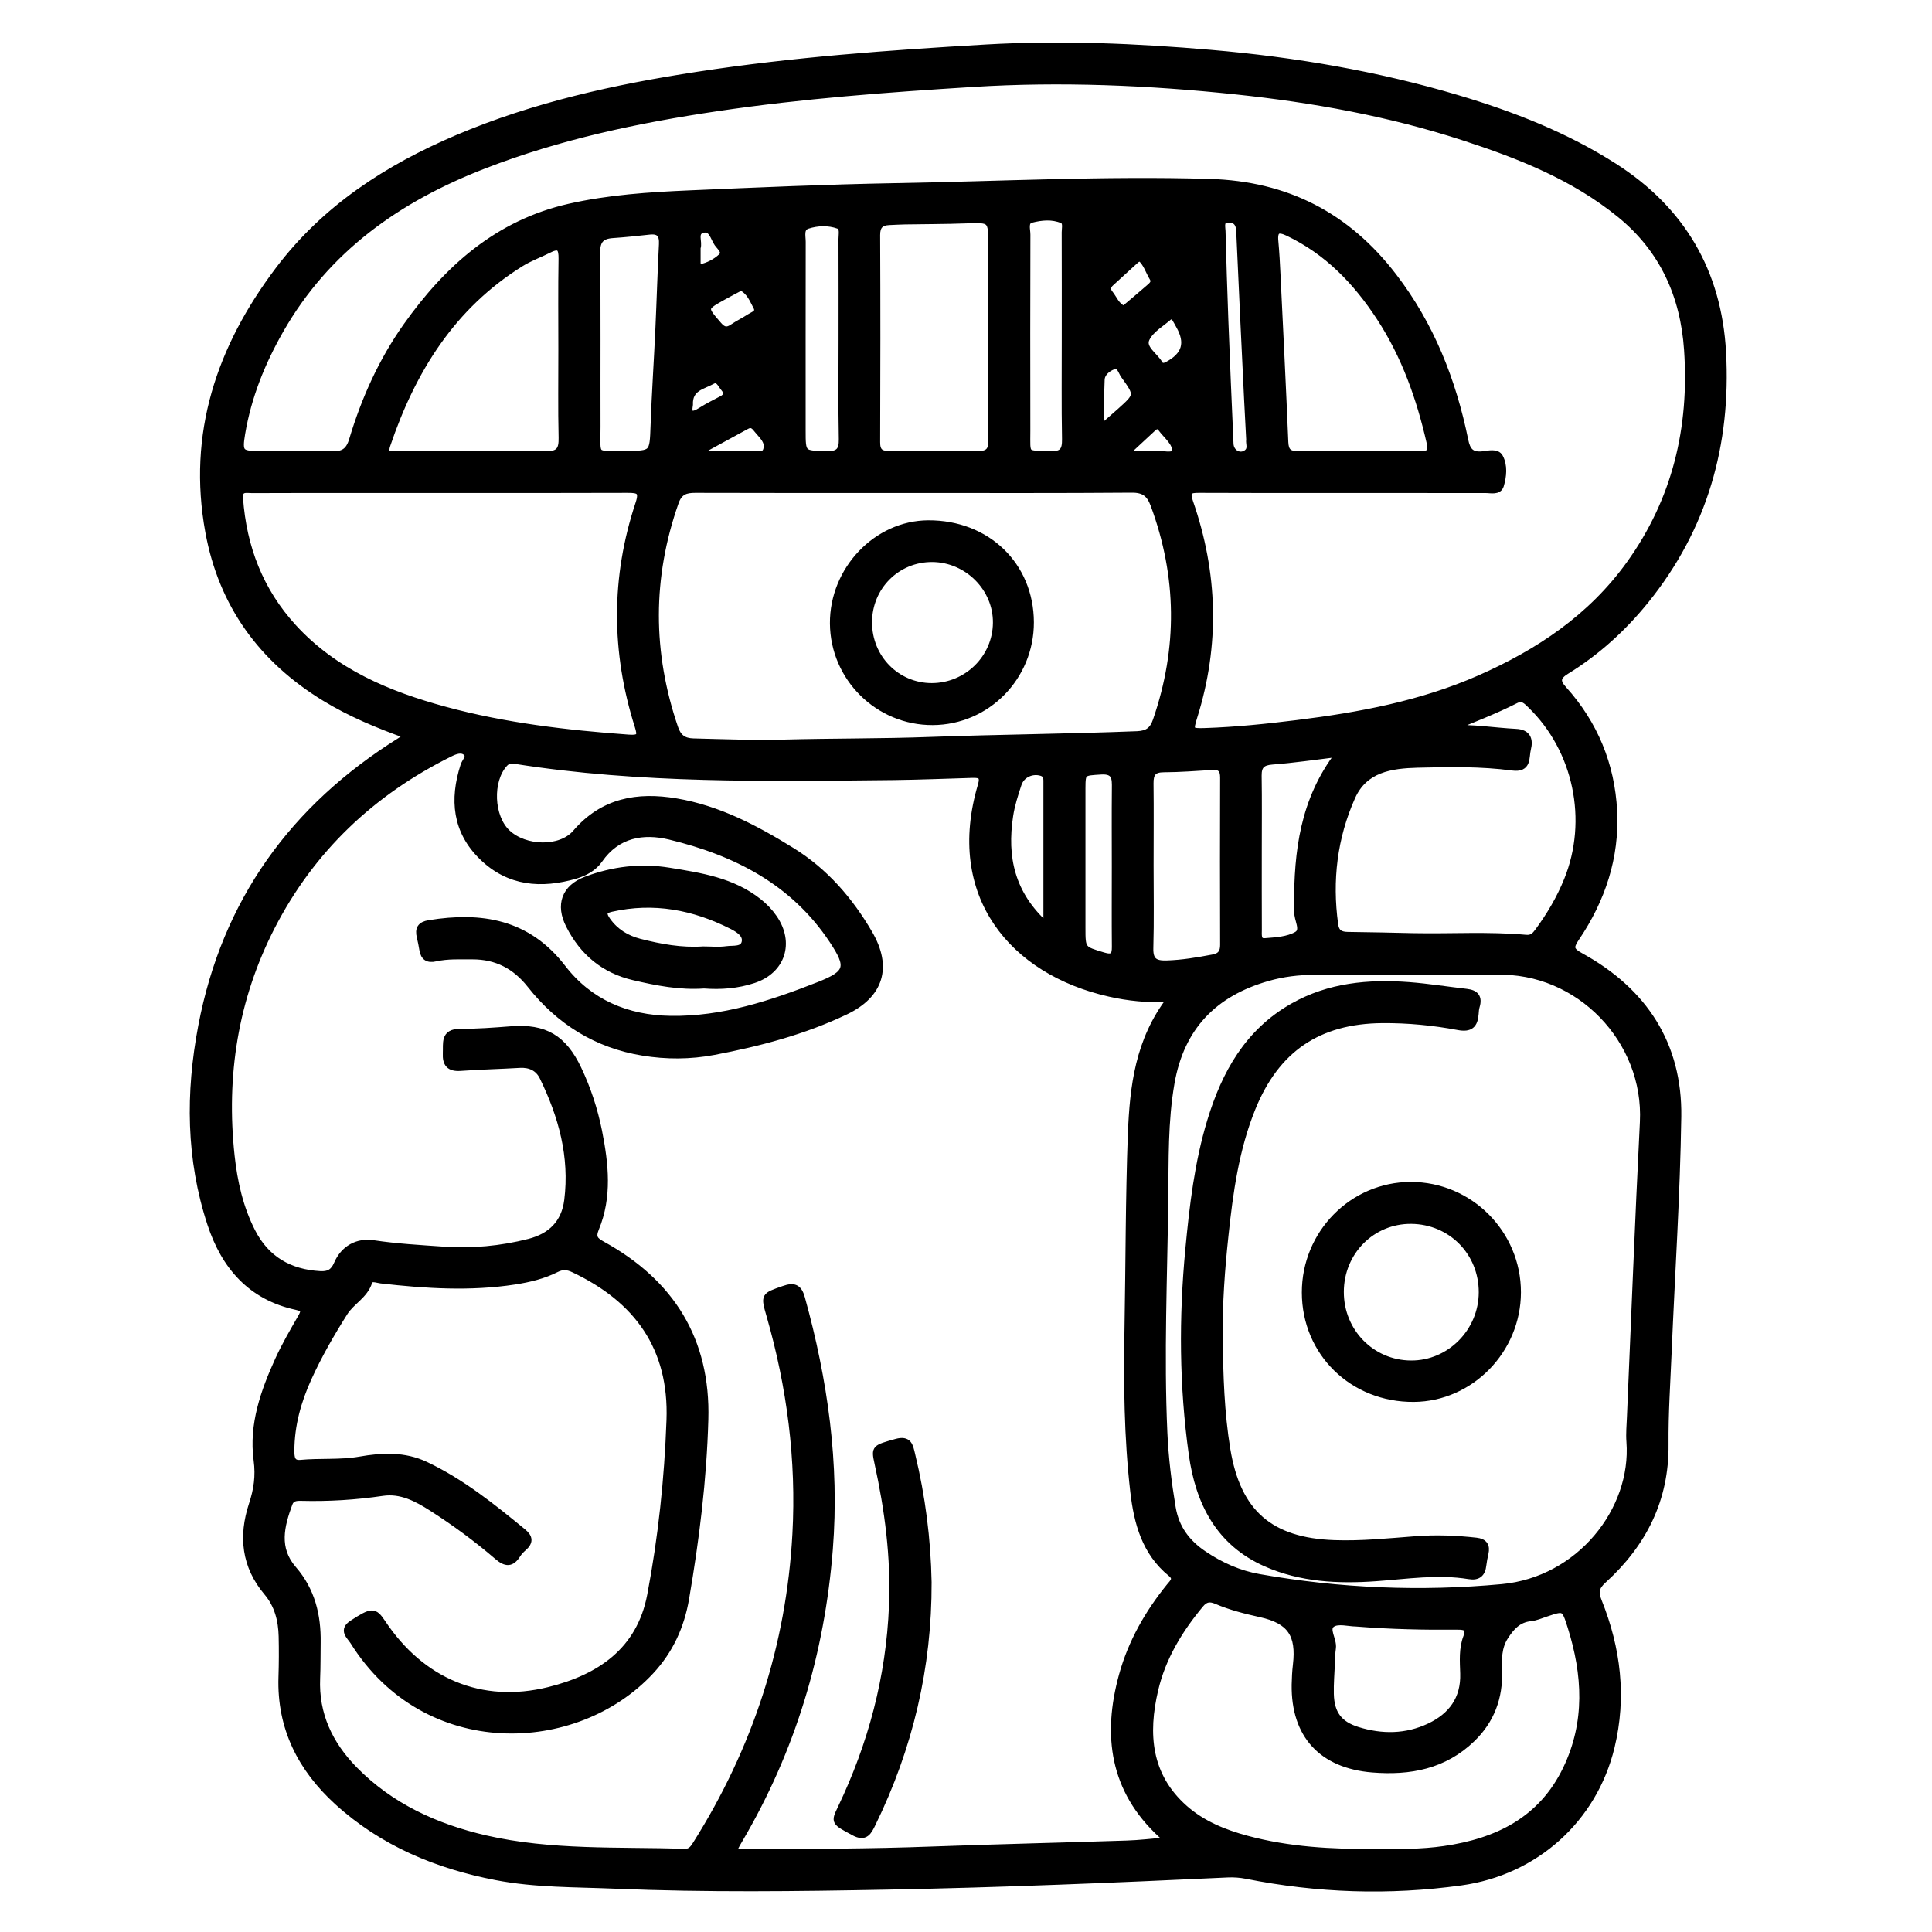 <?xml version="1.0" encoding="utf-8"?>
<!-- Generator: Adobe Illustrator 23.0.0, SVG Export Plug-In . SVG Version: 6.00 Build 0)  -->
<svg version="1.0" xmlns="http://www.w3.org/2000/svg" xmlns:xlink="http://www.w3.org/1999/xlink" x="0px" y="0px"
	 viewBox="0 0 3000 3000" style="enable-background:new 0 0 3000 3000;" xml:space="preserve">
<style type="text/css">
	.st0{stroke:#000000;stroke-width:10;stroke-miterlimit:10;}
</style>
<g id="Layer_1">
</g>
<g id="Layer_2">
	<g>
		<path class="st0" d="M632.4,1142.2c-46.6-16.7-88.6-34.3-127.8-58.2c-98-59.7-160.1-145-180.8-258.2
			c-27.8-152.1,17.2-285.6,108.3-406.4c72.4-96,169.2-158.7,278.3-205.1c119.6-50.8,245.3-78.4,372.9-97.9
			c148.3-22.8,297.8-33.6,447.6-42.3c116.7-6.7,233-1.7,349.3,8.3c130.1,11.2,258.2,33,383.4,70.3c85.3,25.4,167.9,57.7,243.1,105.8
			c104.9,67.1,161.6,163.4,168.5,288.3c7.9,143.3-28.9,273-119.6,385.4c-34.9,43.2-75.8,80.5-123.3,109.7
			c-14.5,8.9-15.3,16.3-4.4,28.3c48.4,53.7,74.5,117.3,78.2,189.1c3.6,71.9-18.3,137.4-58.2,196.6c-10.3,15.2-9.6,19.9,7.2,29.1
			c97.6,53.8,152.2,136.6,150.6,248.9c-1.8,122-9.9,243.8-15,365.8c-2,47.7-5.2,95.4-4.8,143.1c0.9,85.8-34.2,154.5-96.1,210.8
			c-11.8,10.7-13.2,18.6-7.5,32.9c29.4,73.3,38.6,148.8,19.8,226.3c-27.2,112.2-117.9,193.9-233.4,209.9
			c-111.7,15.5-222.9,11.8-333.6-10.3c-9.3-1.8-19-2.5-28.4-2.1c-175.7,8.2-351.5,15.6-527.4,18.9c-141.2,2.7-282.4,4.5-423.6-1.4
			c-62-2.6-124.3-1.5-185.4-13.3c-91.9-17.7-176.4-52.8-246.5-116.7c-56.5-51.6-88.9-114.9-86.4-193.4c0.7-21.1,0.8-42.3,0.3-63.4
			c-0.6-25-6.4-48.5-23.1-68.3c-34.5-40.8-39.4-87.1-23.2-136.4c7.5-22.7,10.8-44.1,7.4-69.2c-7.4-54.8,10.9-106.4,33.4-155.8
			c10.2-22.3,22.6-43.6,34.8-64.8c5.7-9.9,7-14.5-6.9-17.5c-70.6-15.3-111.5-62.8-133.1-128.4c-33.2-100.8-33.9-203.6-14.2-307.1
			c36.8-193.6,142.4-339.3,308.3-443C624,1148.7,626.6,1146.6,632.4,1142.2z M1816.9,1551.2c-35.1,1-64.9-1.9-94.2-8.6
			c-150.5-33.9-250-152.4-199.3-323.2c4.3-14.5-1.1-16.8-13.1-16.5c-40.9,1.2-81.8,2.9-122.7,3.4c-196.4,2-392.9,5.7-587.9-25.2
			c-6.6-1.1-11.5-0.4-16.3,4.9c-24,26.2-21.9,82.6,4.4,107.2c27.6,25.9,82.7,27.3,106.1,0c42.3-49.3,96-58.6,155.9-48.5
			c65.9,11.1,123.7,41.7,179.6,76.3c51.6,31.9,90.2,76.5,120.5,128.5c30.4,52.1,17.3,95.2-36.9,121.1
			c-65.1,31.1-134.3,49.2-204.8,62.6c-36.5,6.9-73.5,7-110,1c-71.9-11.7-129.9-48-174.8-104.9c-23.2-29.4-52.4-44.7-89.9-44.6
			c-19.1,0.1-38.3-1-57.1,3.2c-11.9,2.7-18.2-1.2-20.2-13c-1.1-6.7-2.4-13.4-4-20c-3.1-12.5,0.7-18.9,14.2-21.1
			c81.1-13.1,152.8-1.7,207.2,68.9c41.7,54.1,99.9,78.7,167.8,79.7c80.8,1.2,155.9-23.6,229.7-52.6c46.6-18.3,48.9-28.3,21.3-69.9
			c-60.3-90.9-150.4-136.5-252.4-161.1c-41.2-9.9-81.7-3.4-109.3,36.4c-8.6,12.5-22.6,20.1-37.2,24.4
			c-53.1,15.3-103.2,11.6-144.7-28.9c-41.3-40.2-45.8-89.1-28.8-141.9c2.1-6.6,10.7-14.1,3.7-20.3c-7.1-6.2-16.7-2.5-25,1.6
			c-121.2,60.1-215,148.8-276.9,269.3c-57.3,111.7-75.9,231.1-62.5,355.4c4.4,40.7,13.4,80.8,32.3,117.8c22,42.9,58,63.5,105.3,66.2
			c13.1,0.8,21-3.1,26.6-16.3c10.1-23.5,31.3-35.5,56.3-31.7c35.8,5.4,71.9,7.4,107.9,9.9c45.1,3.2,90-0.9,133.9-12.1
			c33.6-8.6,55-29.2,59.5-64.7c8.6-68.1-8.9-131.1-38.4-191.5c-6.8-14-19.5-20.1-35.6-19.2c-30.6,1.8-61.3,2.5-91.9,4.7
			c-17.4,1.3-23.4-6.1-22.6-22.4c0.8-15.3-3.9-32.9,21.3-32.9c26.6,0,53.1-1.9,79.6-4c52.6-4.2,81.7,13.5,104.4,61.2
			c14.7,30.9,25.3,63.4,32,96.9c10,50.6,15.7,101.6-4.8,151c-5.8,14.1-0.9,18.6,10.3,24.8c106.9,58.9,163,148.3,159.5,271.7
			c-2.6,93.5-14.1,186.2-29.9,278.2c-7.3,42.5-24.5,80.5-54.4,112.6c-116,124.9-349.3,134.1-462-46c-5.4-8.6-18.2-17.6-1.2-28.5
			c29.9-19.3,33.7-19.8,46.3-0.9c60.8,91.5,153.3,130.9,258.5,105c78.6-19.4,141.2-61,157.7-147.4c17.1-89.8,26.7-180.6,30-272
			c4.1-112.4-50.2-187.4-149.2-234.2c-9.4-4.5-17.3-5.2-26.9-0.3c-20.2,10.2-42.1,15.4-64.5,18.9c-69.4,10.7-138.7,6.2-207.9-1.7
			c-6.6-0.8-15.9-5.1-18.4,2.8c-6.7,21-27.1,30.2-37.9,47.3c-20.8,32.9-40.2,66.6-56.3,102.1c-16.2,35.7-26.6,73-26.7,112.6
			c0,10.2,0.7,20.5,14.6,19.2c30.6-2.9,61.4,0.2,91.8-5.1c34.6-6.1,69.4-7.8,102.3,7.8c56,26.5,103.8,65,151.3,104
			c10.6,8.7,10.9,16,0.9,24.8c-3.6,3.1-7.1,6.7-9.5,10.6c-9.2,14.7-18.2,14.1-31,3.1c-32.1-27.6-66.2-52.7-101.9-75.5
			c-23.3-14.9-47.8-28-76.5-23.8c-42,6.2-84.1,8.8-126.4,7.7c-7.8-0.2-15.3,0.4-18.5,9.2c-12.8,34.9-21.7,69.6,6.5,102
			c28.4,32.7,37.9,71.7,37.2,114c-0.3,18.4,0,36.9-0.8,55.3c-2.4,56.2,19.7,102.4,58,141.6c56.2,57.5,127,89.6,203.7,107.3
			c101.7,23.4,206.1,17.7,309.5,20.9c9.1,0.3,13-5.4,17.2-12c92.9-147.3,145.4-307.8,154.9-481.6c6.3-115.3-8.4-228.7-40.3-339.7
			c-8.9-30.9-8.7-30.1,21.8-40.8c15.7-5.5,23.3-3,28,13.9c35.4,127.8,53.8,257,43.3,390.1c-12.7,161.2-58,311.7-140,451.1
			c-11.2,19-11.2,19.3,10.4,19.3c96.2,0,192.4-0.2,288.5-3.8c100.9-3.7,201.8-6,302.6-9.3c19.5-0.6,39-3,58.1-4.6
			c1-5.4-2.1-7.3-4.5-9.5c-75.1-69.1-86.6-154.2-60.8-247.6c14.1-51.2,40.2-96.8,73.6-138c5.1-6.3,12.2-11.8,2-20.1
			c-40.1-32.7-52.4-78.5-58-126.8c-9.7-84.1-10.5-168.5-9-253.2c1.8-100.9,1.5-201.9,5.2-302.8
			C1759.4,1687.2,1767.4,1615.7,1816.9,1551.2z M2085.5,760.5c-74.4,0-148.8,0.2-223.1-0.2c-15.1-0.1-20.8,1.7-14.7,19.3
			c38.3,110.3,41.6,221.6,6.5,333.5c-6.8,21.8-6.1,23.2,17.4,22.4c47.7-1.6,95.2-6.5,142.5-12.4c97.1-12,192.8-29.9,283-69.5
			c92-40.4,173.4-94.7,233.1-177.7c71.7-99.7,98.1-211.7,89.8-332.7c-5.7-84.1-37.9-155.8-104.2-209.9
			c-72.2-58.9-157.3-92.3-244.5-120.6c-114.6-37.2-232.5-58.5-352.2-71.1c-135.8-14.3-271.8-20.1-408.3-11.6
			c-132.7,8.3-265.2,18.1-396.8,37.6c-123.6,18.3-245.5,43.9-362.6,89.4c-133.1,51.6-244.1,129.5-316.2,256
			c-28.6,50.2-49.9,103-59.5,160.3c-4.8,28.8-2.3,31.9,24.6,32c38.2,0,76.5-0.9,114.6,0.4c17.8,0.6,26.7-4.6,32.1-22.4
			c18.9-63.1,45.7-122.8,83.9-176.8c63.7-89.9,142.1-160,253.2-185.2c61.4-13.9,124.1-18,186.7-20.7c106.3-4.6,212.6-9.3,318.9-11.2
			c162.8-2.8,325.4-11.4,488.4-6.6c120.3,3.5,213.8,52.3,285.9,146.3c58.1,75.7,92.1,162,111,254.8c3.3,16.3,9.8,23.7,27.2,21.9
			c9-1,22.1-4.7,26.8,4.1c7.1,13.3,5.4,29.6,1.2,43.8c-3.1,10.4-15.2,6.8-23.6,6.9C2232.9,760.6,2159.2,760.5,2085.5,760.5z
			 M2184.3,1509C2184.3,1509,2184.3,1508.9,2184.3,1509c-47.8-0.1-95.5,0.1-143.3-0.2c-24.8-0.1-49,2.9-72.7,9.7
			c-83.1,23.8-134.3,76.1-149.5,163.1c-10.4,59.6-9,119.8-9.7,179.5c-1.4,121.3-6.9,242.7-1.4,364.1c1.8,38.9,6.5,77.3,12.9,115.7
			c5.3,31.8,22.3,54.6,48.6,72.3c26.5,17.9,55.2,30.6,86.2,36c124.8,22.1,250.7,27.3,376.7,15.6c120.4-11.1,206.3-119.7,198.4-226
			c-1-12.9,0.3-25.9,0.8-38.9c6.6-152.5,12.4-305.1,20.1-457.6c6.4-126.9-99.6-237.6-228-233.7
			C2277.1,1510.2,2230.7,1509,2184.3,1509z M1419.7,760.5c-113.3,0-226.6,0.2-339.8-0.2c-15.3-0.1-25.1,3.1-30.9,19.4
			c-41.2,117-40.9,233.8-0.8,351c5,14.6,13.5,20.5,28.4,20.9c47,1.2,94.3,3,141.1,1.8c75.7-2,151.3-1.3,227-4.1
			c107-3.9,214.1-4.7,321.1-8.9c16.4-0.7,24.2-6.7,29.4-21.8c38.6-112.1,37.5-223.3-3.6-334.6c-6.4-17.2-15-24.1-34.1-24
			C1644.9,760.9,1532.3,760.5,1419.7,760.5z M686.1,760.5c-36.8,0-73.7,0-110.5,0c-61.4,0-122.8-0.1-184.2,0.2
			c-8.7,0-20.2-3.5-19,13.2c5.5,76,31.4,143.5,83.2,200.1c63.8,69.7,147.2,104.4,235.7,128.4c93.1,25.2,188.5,36.3,284.6,43.3
			c18.5,1.3,19.3-3.2,14.6-18.3c-36.5-115.3-37-230.8,1.3-345.7c6.5-19.6-0.3-21.4-17-21.4C878.5,760.7,782.3,760.5,686.1,760.5z
			 M2132.8,2876c39,0.4,74.5,0.6,109.7-4.5c82.8-11.9,151.3-45.5,189.4-124.7c34.8-72.5,30.6-146.6,7.1-221.1
			c-9.5-30.1-9.9-29.9-38.9-20.1c-7.7,2.6-15.5,6-23.5,6.8c-19.3,2-30,14.3-39.5,29.1c-10.6,16.5-10.3,34.8-9.7,53.4
			c1.3,40.9-11.7,76.3-41.4,105.1c-43.6,42.2-96.8,52-154.9,47.3c-78.3-6.4-121.5-53-120.4-131.3c0.2-10.2,0.7-20.5,1.9-30.6
			c5.6-47.3-9-69-55.3-79.2c-23.4-5.2-46.5-11-68.4-20.4c-10.5-4.5-17.5-3.2-24.8,5.6c-32.7,39.3-59,82.5-70.6,132.4
			c-16.1,68.5-11.2,133.5,46,184.1c27.6,24.4,61.1,38,96.4,47.5C2001.5,2873.1,2068.8,2876.5,2132.8,2876z M2252.5,1131.1
			c34.3-1.9,67.8,4,101.6,5.7c17.7,0.9,21.9,11.3,18.1,26.3c-3.3,12.9,1.6,31.8-23.8,28.4c-48.8-6.5-98-5.6-147.1-4.4
			c-41.5,1.1-82.5,7-101.8,50.4c-28.1,63-36,129.5-26.6,198c1.8,13.3,8.8,16.5,20.7,16.6c33.4,0.3,66.8,1.2,100.2,1.9
			c58.6,1.2,117.3-2.7,175.9,2.6c9.4,0.8,13.7-3.9,18.3-10.1c18.3-24.8,33.9-51.1,45.5-79.8c37.7-92.8,14.8-202.6-56.9-271.9
			c-6.5-6.3-12.2-12.9-22.8-7.6C2321,1103.9,2286.8,1116.9,2252.5,1131.1z M1539.6,522.9c0-47.1,0-94.2,0-141.3
			c0-41.6,0-41.1-40.3-39.7c-31.4,1.2-62.8,1-94.2,1.6c-8.2,0.1-16.3,0.7-24.5,1c-13.1,0.6-19,6.4-18.9,20.6
			c0.5,107.1,0.4,214.3,0,321.4c-0.1,14.5,5.4,18.9,19.3,18.7c45.7-0.6,91.5-0.9,137.1,0.1c17.8,0.4,21.9-6.7,21.7-22.9
			C1539.1,629.4,1539.6,576.2,1539.6,522.9z M872,542.7c0-47-0.5-94.1,0.3-141.1c0.2-15.9-3.3-22.2-19.4-14.1
			c-14.6,7.4-30.2,12.9-44,21.5c-106.7,66.3-168.4,165.9-207.7,282c-5.7,16.9,6.1,14.1,15.3,14.1c77,0.1,154-0.6,231,0.5
			c20.4,0.3,25.3-6.9,24.9-25.9C871.3,634,872.1,588.3,872,542.7z M2109.3,705.1c32.1,0,64.1-0.3,96.2,0.2
			c13.3,0.2,18.2-2.8,14.8-17.8c-15.7-69.1-39-135-77.9-194.5c-36.3-55.6-81.2-102.4-142.4-131.5c-14.5-6.9-21.7-5.2-20,12.8
			c1.6,17.6,2.6,35.3,3.4,53c4.2,86.4,8.5,172.8,12.1,259.3c0.6,14.2,5.8,19,19.7,18.7C2046.5,704.6,2077.9,705.1,2109.3,705.1z
			 M1786.3,1343.3c0,43,0.8,86-0.4,128.9c-0.5,19.3,6.9,24.7,25.2,24.2c24.7-0.7,48.8-4.8,72.9-9.4c11.2-2.1,15.7-8.2,15.6-19.9
			c-0.3-86.6-0.3-173.2,0-259.9c0-12.4-4.8-17.4-17-16.6c-25.2,1.5-50.4,3.5-75.5,3.6c-16.4,0-21.1,6.9-20.9,22.3
			C1786.7,1258.7,1786.3,1301,1786.3,1343.3z M969.7,705.1c44.6,0,43.9,0,45.5-44.2c1.8-50.3,5.2-100.6,7.5-150.9
			c2-43.5,3.2-87.1,5.5-130.6c0.8-14.9-4.2-21.8-19.7-20.1c-18.9,2.1-37.9,4.1-56.9,5.4c-18.2,1.2-24.9,8.8-24.7,28.2
			c1.1,89.9,0.3,179.8,0.6,269.7C927.5,711.8,921.7,704.4,969.7,705.1z M2105.2,2520.6c-10.5,0-27.7-5.1-36.8,1.3
			c-10.9,7.6,2.9,24.2,1,37.3c-1.1,7.4-1.2,14.9-1.5,22.4c-0.7,16.3-2.1,32.7-1.7,49c0.8,30.2,13,46.9,41.8,55.9
			c37.7,11.7,75.6,11.4,111.6-5.6c34-16.1,54.1-42.6,52.8-82.4c-0.6-19-2.2-38.3,4.8-56.6c5.5-14.3-2-16.4-13.6-16.3
			C2211.7,2526,2160,2525,2105.2,2520.6z M1653.7,524.4c0-54.6,0.1-109.1-0.1-163.7c0-6.6,2.7-16.1-4.1-18.9
			c-15.4-6.6-32.5-4.9-48-0.9c-10.9,2.8-6.5,15.2-6.5,23.4c-0.3,101.6-0.3,203.2-0.1,304.8c0,40-3.9,34.9,36.3,36.4
			c18.5,0.7,23.2-6,22.9-23.6C1653.1,629.4,1653.8,576.9,1653.7,524.4z M1307.1,528.5c0-52.5,0.1-105.1-0.1-157.6
			c0-7.3,2.7-17.8-5-20.6c-15.5-5.6-32.6-5-48.1,0c-11.5,3.7-7.8,16.2-7.8,25.2c-0.2,97.6-0.1,195.1-0.1,292.7
			c0,37.3,0,36.5,38,37.3c18.1,0.4,23.8-5.7,23.5-23.5C1306.5,630.8,1307.1,579.6,1307.1,528.5z M2078.7,1170.3
			c-37.2,4.5-70,9.4-103.1,11.9c-15.6,1.2-21.7,6.6-21.5,22.3c0.6,38.8,0.2,77.6,0.2,116.4c0,40.8-0.1,81.7,0.1,122.5
			c0.1,7.6-2.1,19.4,10,18.4c16.8-1.3,35.4-2.3,49.3-10.3c12.4-7.1,0.1-23.8,1-36.2c0.3-3.4-0.3-6.8-0.3-10.2
			C2014.4,1322.5,2023.5,1242.3,2078.7,1170.3z M1731.4,1345.3c0-40.3-0.3-80.5,0.1-120.8c0.2-15.6,0.5-28.2-21.9-26.8
			c-28.2,1.8-29,1-29.1,26.1c-0.1,72.3,0,144.6,0,217c0,33.9,0.2,33.3,32.9,43.1c14.3,4.3,18.3,0.2,18.1-13.8
			C1731.1,1428.6,1731.4,1387,1731.4,1345.3z M1625.2,1437.5c0-78.4,0-151.7,0-225.1c0-5.7-1.3-10.4-7.9-12.5
			c-14.6-4.5-31.1,2.7-36,17.7c-5.3,16.1-10.6,32.5-13.1,49.2C1558.5,1330.8,1570.2,1388.5,1625.2,1437.5z M1940.1,682.9
			c-1.2-22.8-2.3-43.1-3.3-63.5c-4.2-86.9-8.4-173.9-12.2-260.8c-0.5-12.1-5.9-18.1-17.1-18c-13.2,0.1-9.7,11.1-9.5,18.3
			c1.2,46.2,2.7,92.5,4.4,138.7c2.5,63.9,5.1,127.8,8,191.6c0.6,14,14.7,21.7,25.3,14.1C1944,697.4,1938.9,688.2,1940.1,682.9z
			 M1709.9,664.5c12.1-10.6,20.6-18,29-25.5c28.2-25.3,28.4-25.5,6.3-56.2c-4.3-5.9-6.3-18.1-16.8-14c-8.5,3.3-17.6,10.4-18.1,20.6
			C1709.1,612.7,1709.9,636.3,1709.9,664.5z M1745.2,480c13.1-11.1,26.1-21.9,38.8-33c4.6-4,10.2-8.3,5.9-15.4
			c-6.3-10.3-9.4-22.6-19-30.8c-0.9-0.7-5,1.4-6.9,3c-13.1,11.8-26,23.8-39.1,35.7c-5.4,5-6.2,10.4-1.6,16.1
			C1730,463.9,1733.3,475.1,1745.2,480z M1150.7,446c-9,4.8-17.9,9.4-26.7,14.3c-31.9,17.7-31.5,17.4-8.2,44.3
			c7.4,8.6,13.2,9.5,22.1,3.4c8.4-5.7,17.6-10.1,26.1-15.7c5.7-3.7,15.9-6.2,10.5-16.2C1168.6,465.2,1164.2,452.6,1150.7,446z
			 M1816.1,491.4c-11.4,10.4-29.1,19.9-36,34.6c-6.9,14.7,12.8,25.8,20.3,38.7c2.8,4.8,7.2,4.6,12.3,1.9
			c27.7-14.7,33.6-34.2,18.1-61.2c-2-3.5-3.8-7.2-6-10.6C1823.4,492.5,1821.8,490.2,1816.1,491.4z M1085.2,701.9
			c0.3,1.1,0.7,2.2,1,3.2c28.3,0,56.7,0.2,85-0.1c6.9-0.1,16.3,3.2,19-7c3.5-13.3-6.8-21.1-13.9-30c-4.3-5.3-8.4-11.2-16.8-6.6
			C1134.7,674.9,1109.9,688.4,1085.2,701.9z M1752.8,699.8c0.9,1.8,1.8,3.5,2.7,5.3c11.9,0,23.8,0.6,35.6-0.2
			c11.8-0.8,31.9,5.1,33.5-3.4c2.5-13.2-13.2-24.7-21.8-36.5c-3.4-4.8-7.9-4.3-12.1-0.4C1778.1,676.4,1765.4,688.1,1752.8,699.8z
			 M1071,628.3c-2.9,15.9,3,18.6,17.9,9c10.3-6.6,21.4-11.9,32.2-17.7c7.8-4.2,8.9-9.8,3.2-16.5c-5-5.8-8.8-17-18.6-11.4
			C1091.3,599.8,1070,602.2,1071,628.3z M1082.9,384.8c0,8.3-0.1,15.7,0,23.2c0,3.5,1,8.3,4.8,7.4c12-2.7,23.4-8.5,32.1-16.6
			c8.2-7.6-1.8-15-5.9-20.9c-6.1-8.7-8.5-25.5-23.3-21.1C1077,360.9,1086.3,376,1082.9,384.8z"/>
		<path class="st0" d="M1093.2,1529.9c-37.2,2.7-73.3-4.4-109.2-12.8c-46.1-10.7-79-38.3-100.3-80.3c-16.1-31.6-6.9-58.3,26.5-70.8
			c41.5-15.5,84.3-20.9,128.6-13.7c49.3,8,98.5,15.4,139.4,47.9c9.2,7.3,17.1,15.6,23.7,25.2c26.5,38.5,12.7,81.7-31.9,96.3
			C1145.2,1529.9,1119.3,1531.9,1093.2,1529.9z M1091.8,1474.6c12.2,0,24.6,1.3,36.6-0.4c10.1-1.4,25.4,1.6,28.2-10.9
			c2.9-12.6-10.4-20.5-20-25.4c-59.2-30-121.4-41.9-187.4-27c-13.8,3.1-12.4,9.4-6,18.5c12.4,17.5,29.5,27.9,49.8,33.2
			C1025.5,1470.9,1058.2,1476.9,1091.8,1474.6z"/>
		<path class="st0" d="M1441.6,2456.8c0.5,131.8-29,256.7-86.8,375c-6.1,12.5-11.1,23.2-28.8,13.6c-30.3-16.4-30.8-15.7-20.5-37.2
			c47.6-99.5,75.4-203.6,79.9-314.5c3.1-75.8-6.6-149.3-22.7-222.7c-5-22.8-3.8-22.5,28.8-31.7c19.9-5.6,21.4,6.2,24.6,19.5
			C1431.9,2323.9,1440.3,2390,1441.6,2456.8z"/>
		<path class="st0" d="M1893.7,2077.6c0.6,58,2.4,115.9,11.8,173.2c16.2,98.4,67,142.2,166.4,145.7c42.4,1.5,84.5-2.9,126.6-6.1
			c31.5-2.4,62.6-1.2,93.9,2.3c12.3,1.4,16.6,7.6,13.9,19.4c-1.4,6-2.6,12-3.3,18.1c-1.4,13.5-8,19.2-21.9,16.9
			c-48.4-7.9-96.6-0.2-144.7,3.2c-58.6,4.2-116.4,1.3-170.6-22.6c-72.9-32.2-104.5-94.6-114.9-169.7
			c-14.8-105.8-15.4-211.9-5.3-318.2c6.4-67.3,14.2-134.2,33.9-199.1c22.4-73.9,58.3-138.4,128.2-178
			c56.2-31.9,117.6-37.4,180.4-32.7c29.8,2.3,59.5,7.1,89.3,10.5c13.9,1.6,19.5,8.1,15.3,22.1c-1.2,3.9-1.4,8.1-1.7,12.1
			c-1.3,16.8-8,23.3-26.6,19.8c-38.8-7.3-78.2-11.1-117.9-10.8c-99.6,0.8-164.8,45.4-202,137.3c-25.6,63.4-34.8,130.2-41.9,197.3
			C1896.9,1971.3,1893,2024.4,1893.7,2077.6z"/>
		<path class="st0" d="M2026.5,2007c-0.1-91.8,73.4-166.5,163.9-166.7c91.7-0.2,166.5,74.8,166.3,166.6
			c-0.2,89.7-73.1,164.3-161.2,165C2100.5,2172.7,2026.6,2100.6,2026.5,2007z M2081.7,2006.1c-0.1,61.8,48.3,111.2,109.3,111.5
			c60.1,0.4,110.1-49.9,110.2-110.9c0.1-61.9-47.8-110.6-109.6-111.3C2130.5,1894.8,2081.8,1943.8,2081.7,2006.1z"/>
		<path class="st0" d="M1600.4,966.2c0.2,85.2-67.7,154.3-152.1,154.7c-84.6,0.4-154-68.2-154.6-152.8
			c-0.6-83.4,67.3-154.8,147.7-155.2C1532.6,812.5,1600.1,877.6,1600.4,966.2z M1349.1,966.2c-0.1,55.4,43.3,99.5,97.8,99.5
			c54.7-0.1,99.4-44.1,99.9-98.5c0.6-53.8-44.6-99.1-99-99.5C1393,867.3,1349.2,911,1349.1,966.2z"/>
	</g>
</g>
</svg>
